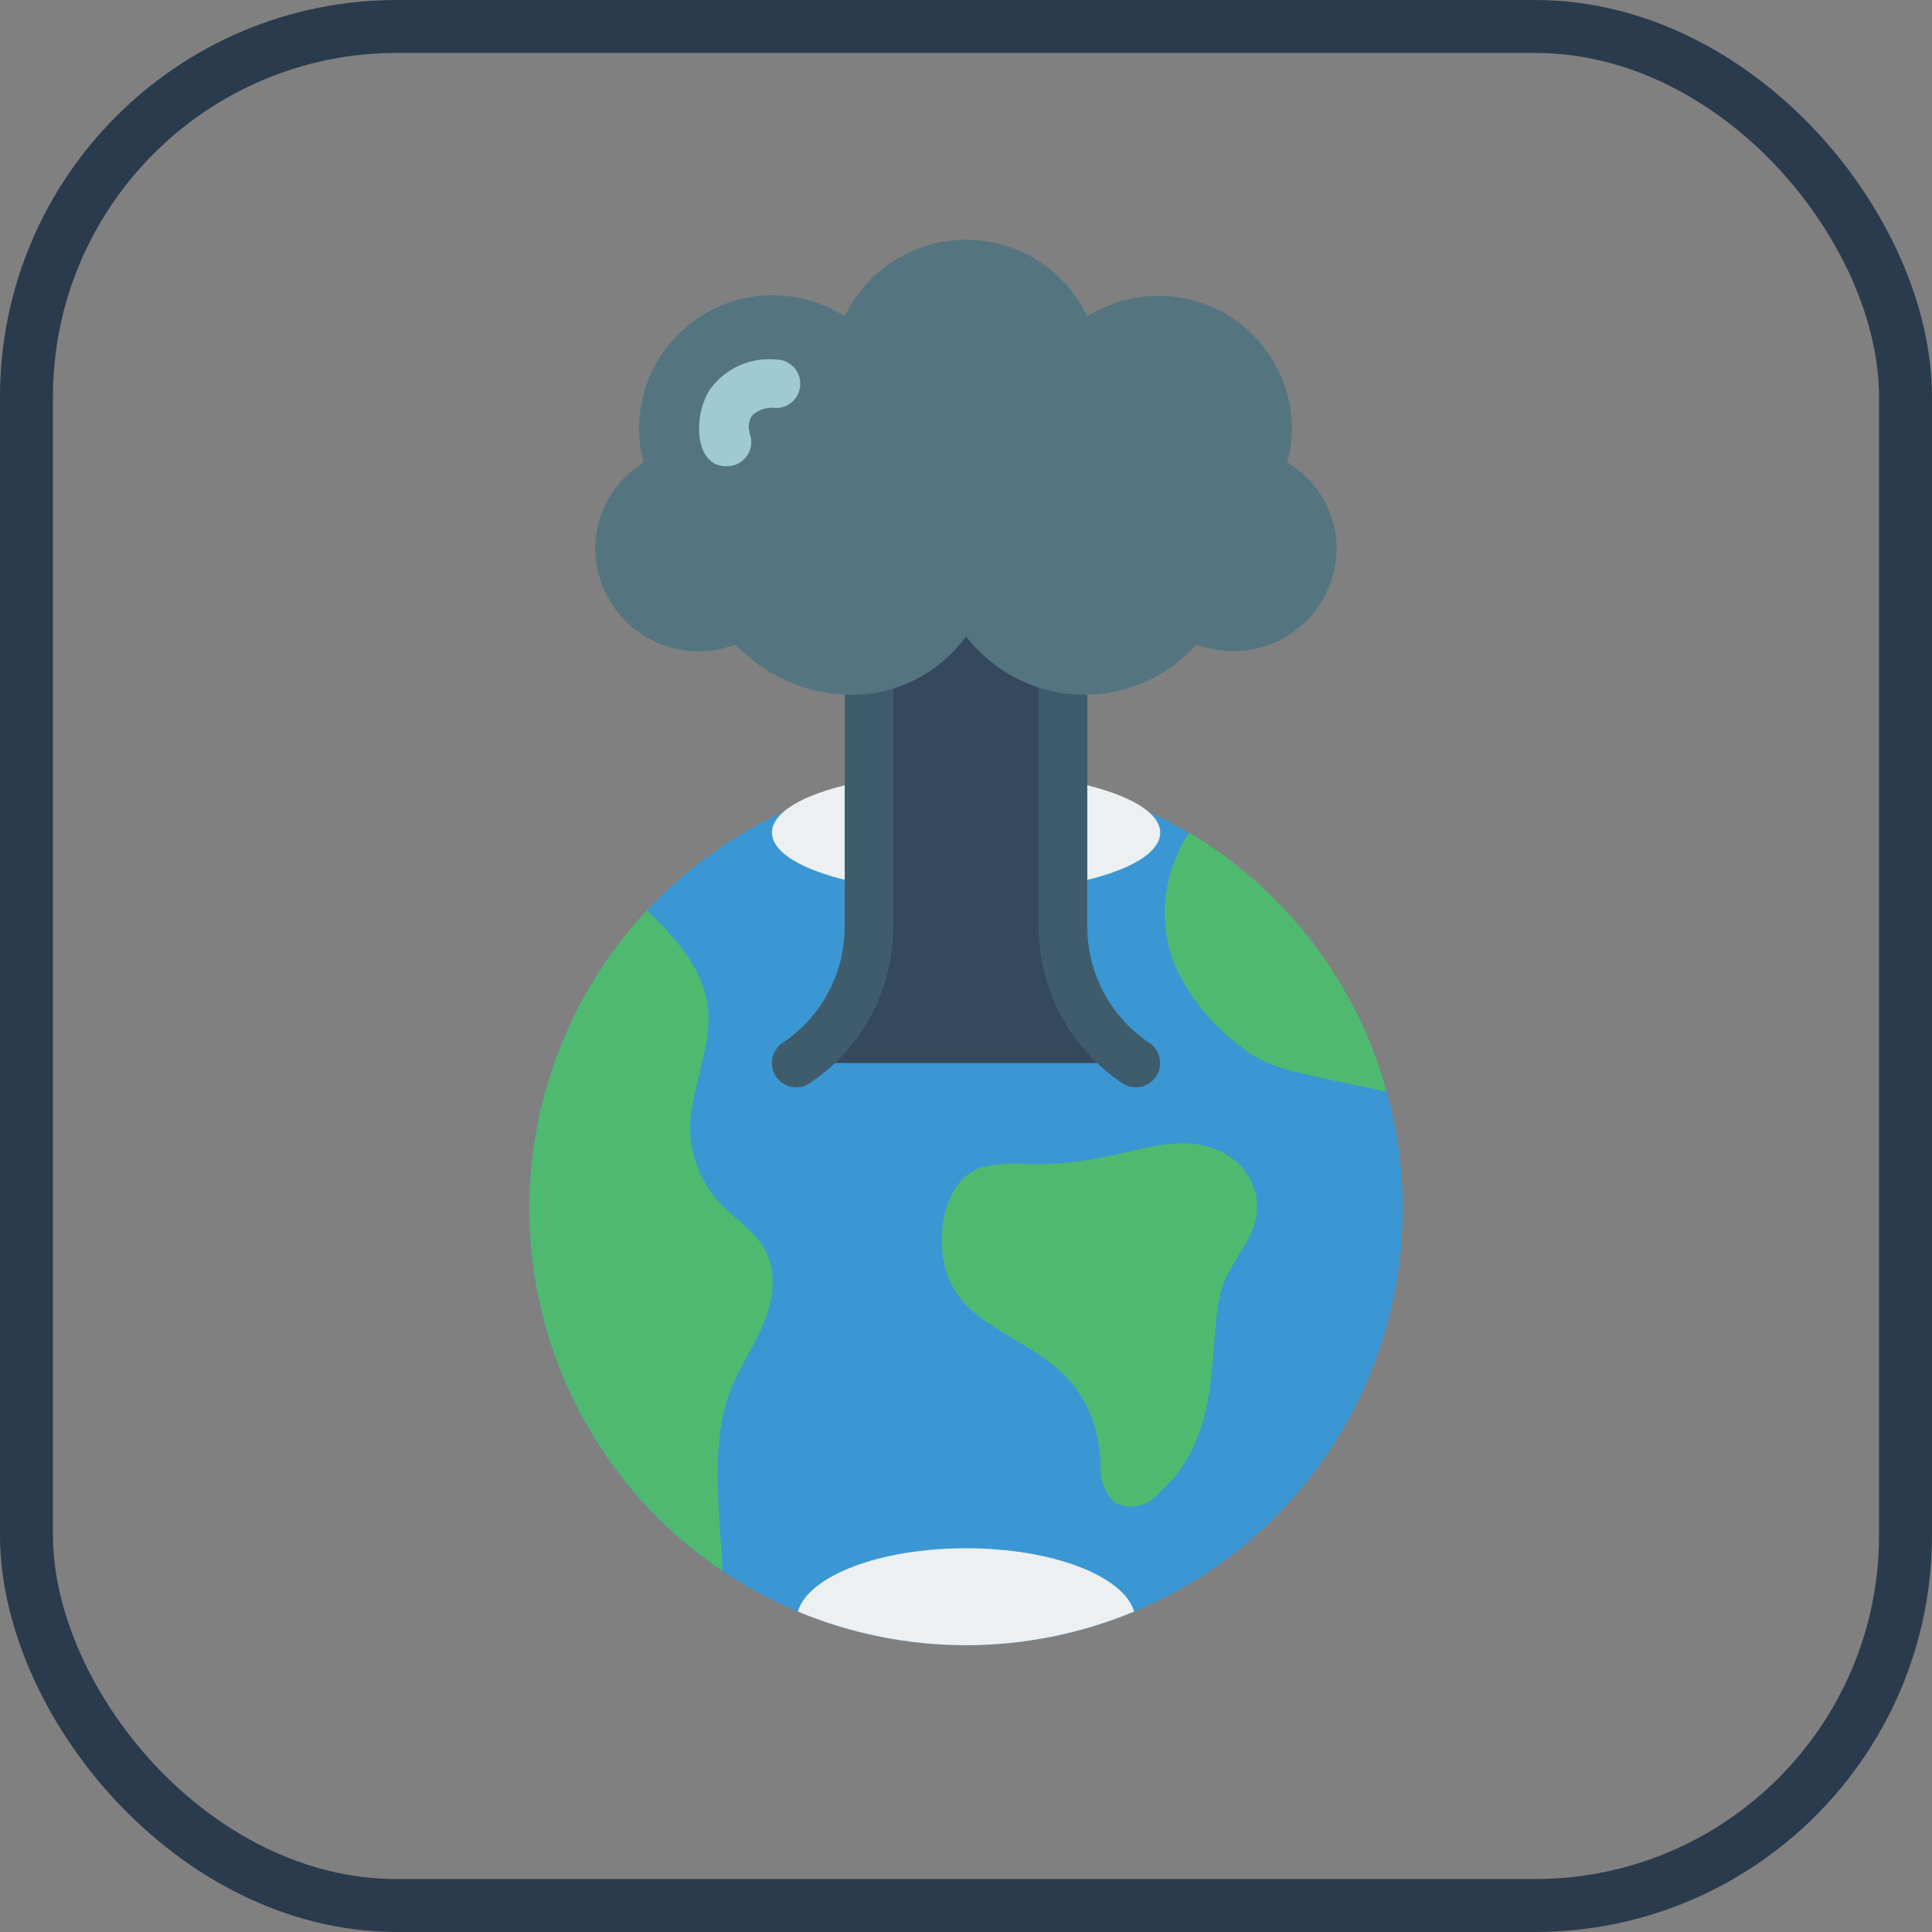 <?xml version="1.0" encoding="UTF-8"?>
<svg width="73px" height="73px" viewBox="0 0 73 73" version="1.1" xmlns="http://www.w3.org/2000/svg" xmlns:xlink="http://www.w3.org/1999/xlink">
    <rect x="0" y="0" width="73" height="73" fill="#808080" stroke="none"/>
    <!-- Generator: Sketch 51.3 (57544) - http://www.bohemiancoding.com/sketch -->
    <title>fundamentals/javascript/destructuring</title>
    <desc>Created with Sketch.</desc>
    <defs>
        <rect id="path-1" x="0" y="0" width="69" height="69" rx="14"></rect>
    </defs>
    <g id="fundamentals/javascript/destructuring" stroke="none" stroke-width="1" fill="none" fill-rule="evenodd">
        <g id="Bitmap" transform="translate(2, 2)">
            <mask id="mask-2" fill="white">
                <use xlink:href="#path-1"></use>
            </mask>
            <rect stroke="#2A3B4D" stroke-width="2" x="-1" y="-1" width="71" height="71" rx="14"></rect>
        </g>
        <g id="apocalypse" transform="translate(20, 9)" fill-rule="nonzero">
            <circle id="Oval" fill="#3B97D3" cx="16.5" cy="36.667" r="16.5"></circle>
            <path d="M24.117,34.237 C22.532,34.421 21.523,34.98 18.957,34.998 C18.325,34.933 17.688,34.971 17.068,35.108 C15.932,35.502 15.519,36.942 15.592,38.124 C15.84,42.231 21.276,40.966 21.587,46.273 C21.531,46.814 21.712,47.352 22.082,47.749 C22.65,48.07 23.367,47.934 23.778,47.428 C26.226,45.219 25.612,42.167 26.107,39.893 C26.327,38.913 27.078,38.225 27.39,37.29 C27.885,35.851 26.73,33.917 24.117,34.237 Z" id="Shape" fill="#4FBA6F"></path>
            <path d="M12.833,20.478 C8.094,21.331 7.92,23.439 12.494,24.374 C15.141,24.874 17.859,24.874 20.506,24.374 C25.089,23.457 24.915,21.331 20.167,20.478 L12.833,20.478 Z" id="Shape" fill="#ECF0F1"></path>
            <path d="M22.852,51.892 C18.787,53.588 14.213,53.588 10.148,51.892 C10.542,50.545 13.237,49.5 16.5,49.5 C19.763,49.5 22.458,50.545 22.852,51.892 Z" id="Shape" fill="#ECF0F1"></path>
            <path d="M7.773,43.129 C6.756,45.247 7.187,47.978 7.306,50.362 C3.292,47.666 0.662,43.346 0.111,38.542 C-0.439,33.738 1.145,28.934 4.446,25.401 C7.856,28.609 6.646,30.076 6.151,32.826 C5.924,34.037 6.239,35.286 7.013,36.245 C7.847,37.253 9.011,37.657 9.176,39.123 C9.341,40.59 8.378,41.846 7.773,43.129 Z" id="Shape" fill="#4FBA6F"></path>
            <path d="M32.395,32.248 C29.223,31.57 27.968,31.414 26.977,30.617 C25.868,29.814 24.981,28.741 24.402,27.5 C23.738,25.834 23.937,23.949 24.933,22.458 C28.59,24.637 31.264,28.145 32.395,32.248 Z" id="Shape" fill="#4FBA6F"></path>
            <path d="M22.917,31.167 C21.199,30.019 20.167,28.09 20.167,26.024 L20.167,14.456 L12.833,14.456 L12.833,26.024 C12.833,28.09 11.801,30.019 10.083,31.167 L22.917,31.167 Z" id="Shape" fill="#35495E"></path>
            <path d="M10.083,32.083 C9.68,32.084 9.323,31.821 9.205,31.435 C9.087,31.049 9.235,30.631 9.57,30.406 C11.035,29.429 11.915,27.785 11.917,26.024 L11.917,14.474 C11.917,13.968 12.327,13.557 12.833,13.557 C13.34,13.557 13.75,13.968 13.75,14.474 L13.75,26.024 C13.751,28.395 12.568,30.61 10.597,31.927 C10.445,32.029 10.266,32.084 10.083,32.083 Z" id="Shape" fill="#3F5C6C"></path>
            <path d="M22.917,32.083 C22.734,32.084 22.555,32.029 22.403,31.927 C20.432,30.61 19.249,28.395 19.25,26.024 L19.25,14.447 C19.25,13.94 19.66,13.53 20.167,13.53 C20.673,13.53 21.083,13.94 21.083,14.447 L21.083,26.024 C21.085,27.785 21.965,29.429 23.43,30.406 C23.765,30.631 23.913,31.049 23.795,31.435 C23.677,31.821 23.32,32.084 22.917,32.083 Z" id="Shape" fill="#3F5C6C"></path>
            <path d="M30.507,11.752 C30.488,13.027 29.848,14.213 28.794,14.93 C27.739,15.647 26.401,15.805 25.208,15.354 C24.088,16.613 22.465,17.307 20.781,17.247 C19.097,17.186 17.527,16.378 16.5,15.043 C15.466,16.478 13.786,17.305 12.018,17.252 C10.414,17.199 8.896,16.517 7.792,15.354 C6.599,15.81 5.258,15.654 4.202,14.936 C3.146,14.218 2.508,13.029 2.493,11.752 C2.489,10.413 3.184,9.168 4.327,8.47 C4.2,8.042 4.139,7.597 4.143,7.15 C4.164,5.314 5.178,3.634 6.794,2.762 C8.409,1.889 10.37,1.962 11.917,2.952 C12.76,1.185 14.543,0.06 16.5,0.06 C18.457,0.06 20.24,1.185 21.083,2.952 C22.628,1.982 24.576,1.92 26.179,2.789 C27.782,3.659 28.792,5.326 28.82,7.15 C28.825,7.597 28.763,8.042 28.637,8.47 C29.793,9.159 30.503,10.405 30.507,11.752 Z" id="Shape" fill="#547580"></path>
            <path d="M7.425,8.617 C6.233,8.617 6.169,6.673 6.848,5.683 C7.422,4.908 8.362,4.49 9.322,4.583 C9.829,4.583 10.239,4.994 10.239,5.5 C10.239,6.006 9.829,6.417 9.322,6.417 C8.988,6.367 8.649,6.475 8.406,6.71 C8.282,6.924 8.258,7.183 8.342,7.416 C8.436,7.703 8.382,8.017 8.199,8.257 C8.016,8.497 7.726,8.632 7.425,8.617 Z" id="Shape" fill="#9FC9D3"></path>
        </g>
    </g>
</svg>